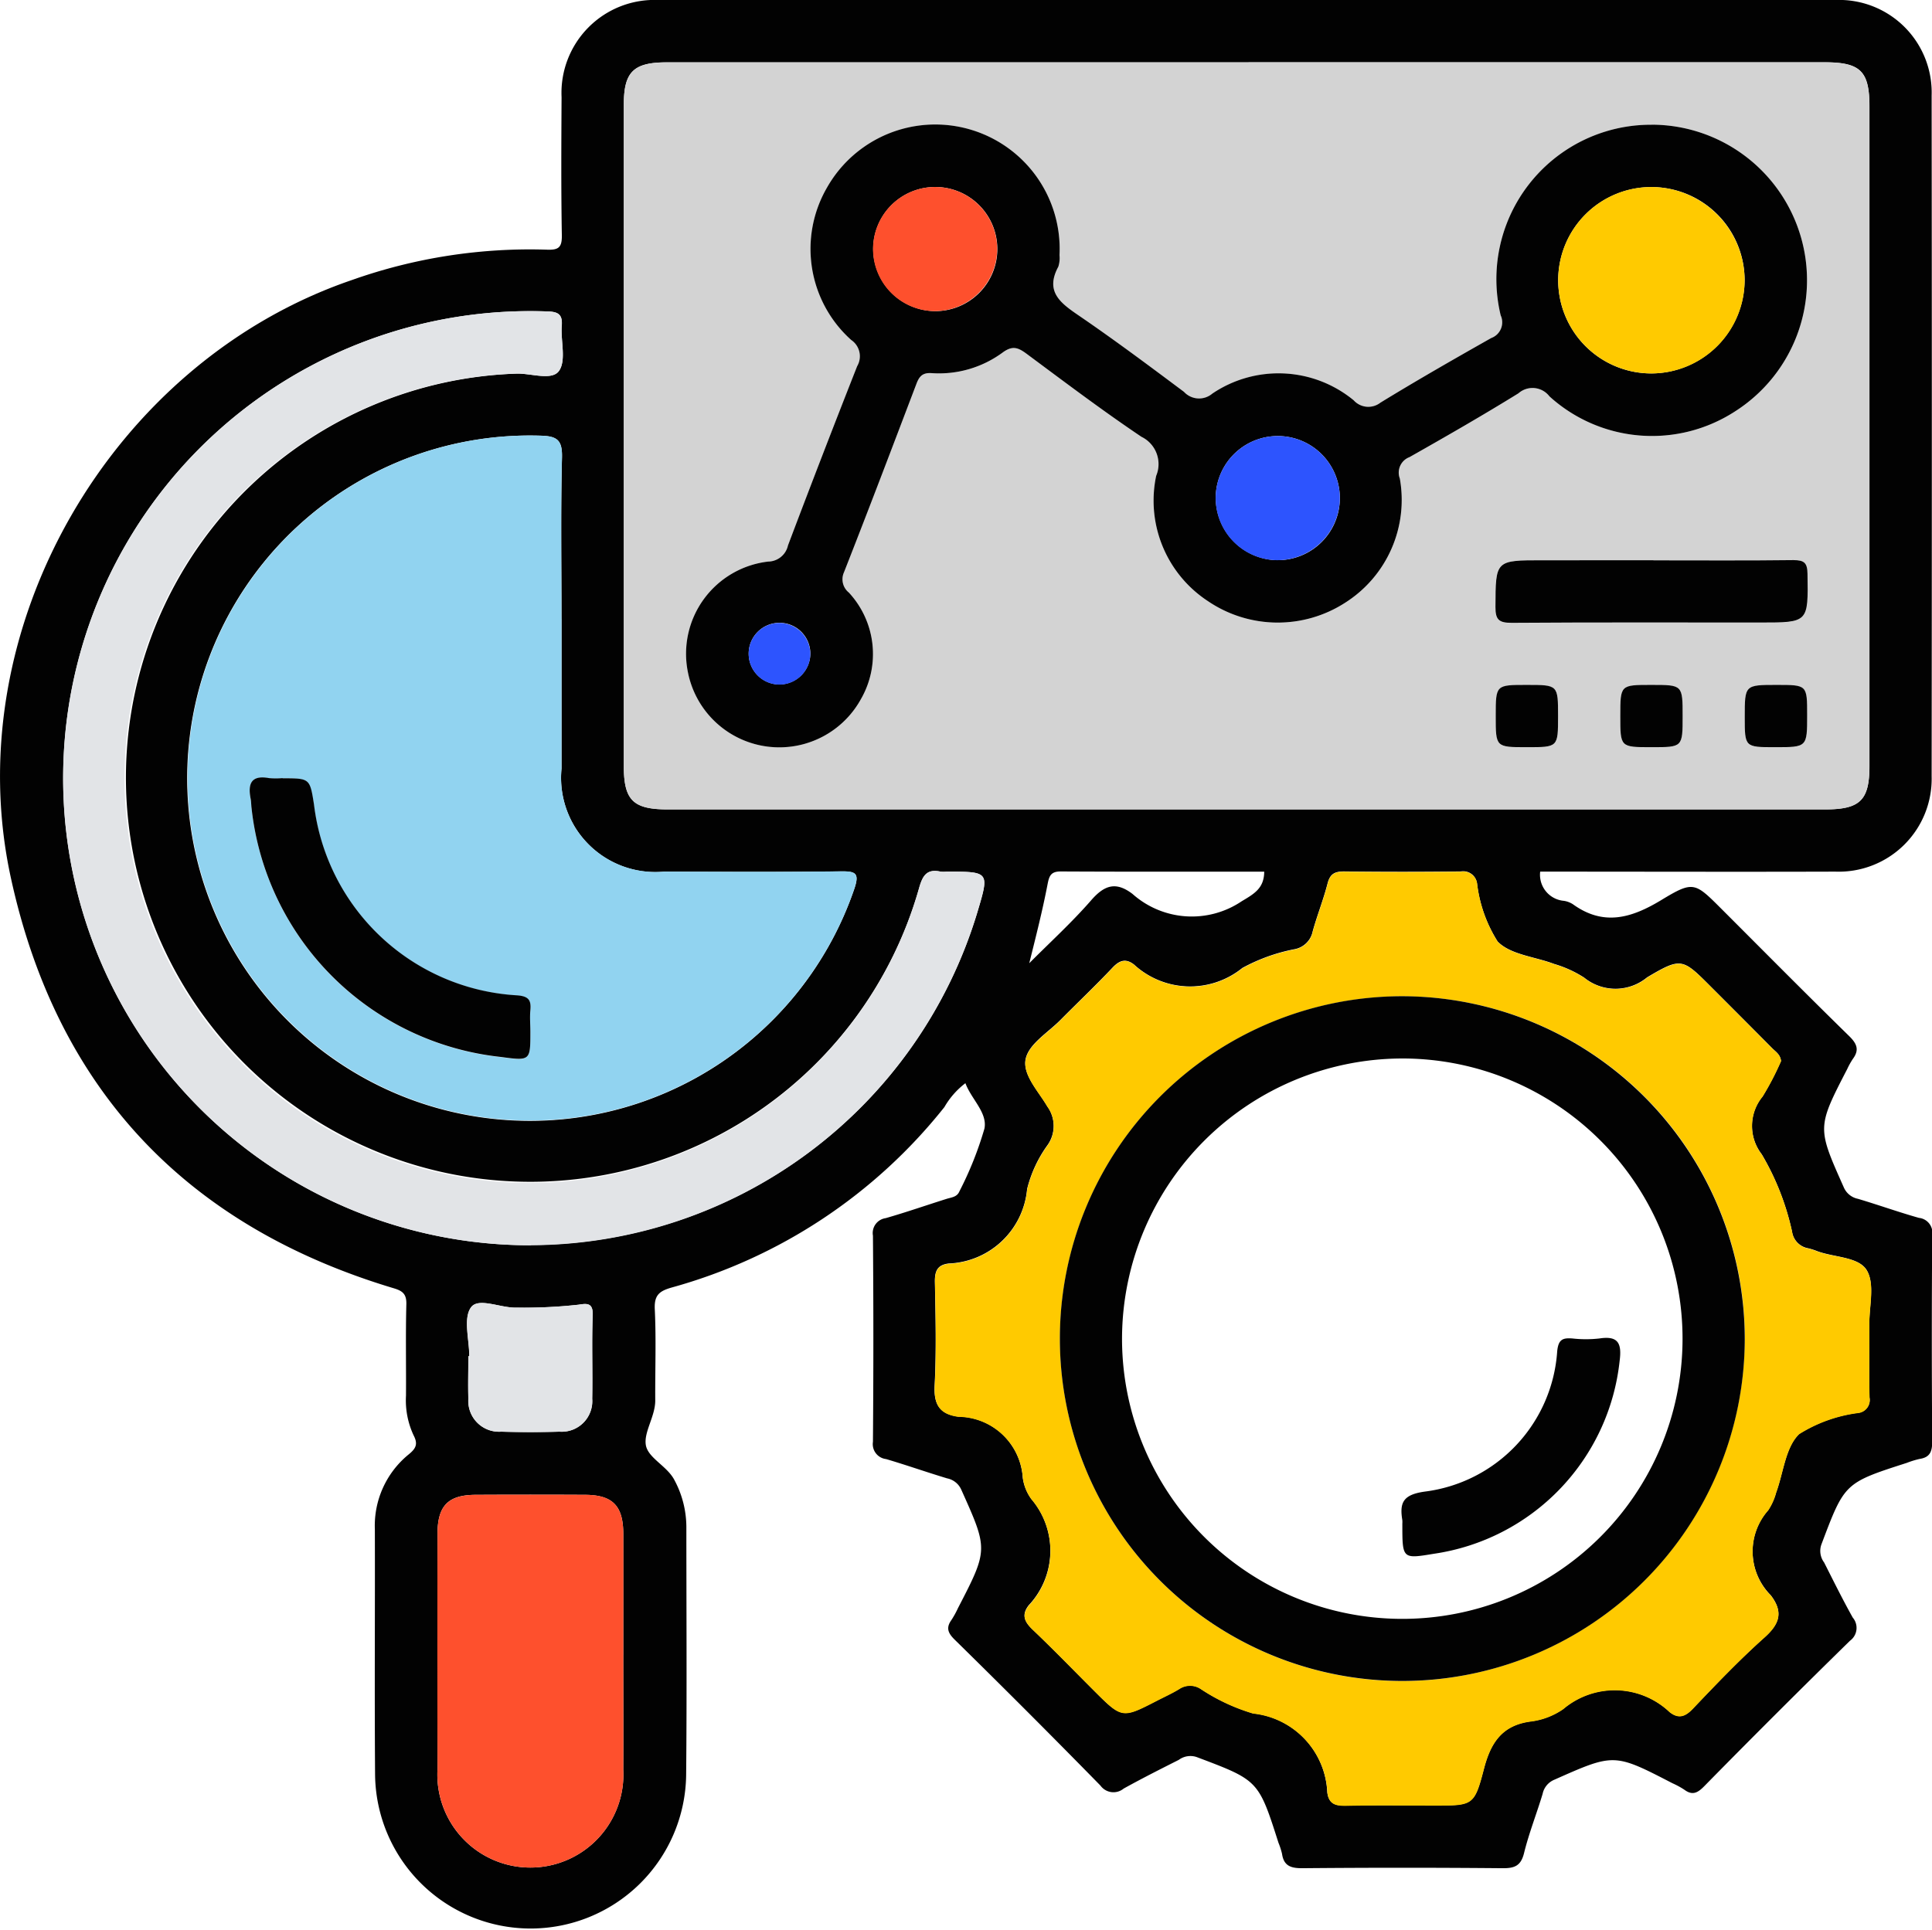 <svg id="Grupo_118335" data-name="Grupo 118335" xmlns="http://www.w3.org/2000/svg" xmlns:xlink="http://www.w3.org/1999/xlink" width="70.053" height="70" viewBox="0 0 70.053 70">
  <defs>
    <clipPath id="clip-path">
      <rect id="Rectángulo_36942" data-name="Rectángulo 36942" width="70.053" height="70" fill="none"/>
    </clipPath>
  </defs>
  <g id="Grupo_118334" data-name="Grupo 118334" clip-path="url(#clip-path)">
    <path id="Trazado_180535" data-name="Trazado 180535" d="M55.846,31.614a.948.948,0,0,0,.857,1.057.835.835,0,0,1,.328.123c1.108.8,2.115.509,3.2-.147,1.18-.716,1.22-.651,2.214.343,1.53,1.53,3.052,3.068,4.6,4.582.282.276.383.5.14.83a2.683,2.683,0,0,0-.205.368c-1.1,2.127-1.091,2.125-.126,4.291a.71.71,0,0,0,.512.417c.741.22,1.47.482,2.214.692a.542.542,0,0,1,.481.621q-.029,3.739,0,7.479c0,.356-.067.581-.45.641a3.18,3.18,0,0,0-.47.144c-2.268.729-2.258.733-3.1,2.963a.7.7,0,0,0,.1.649c.339.669.671,1.343,1.039,2a.576.576,0,0,1-.1.839q-2.672,2.616-5.293,5.284c-.235.238-.425.335-.714.119a3.028,3.028,0,0,0-.432-.235c-2.116-1.095-2.114-1.09-4.289-.124a.708.708,0,0,0-.418.511c-.216.718-.494,1.419-.673,2.146-.115.466-.344.553-.783.549q-3.634-.033-7.268,0c-.417,0-.662-.091-.725-.524a2.6,2.6,0,0,0-.129-.4c-.725-2.272-.729-2.263-2.962-3.106a.708.708,0,0,0-.651.1c-.67.338-1.341.676-2,1.042a.581.581,0,0,1-.84-.107q-2.616-2.672-5.285-5.292c-.241-.237-.327-.429-.119-.716a3.309,3.309,0,0,0,.237-.431c1.1-2.126,1.093-2.124.121-4.291a.714.714,0,0,0-.515-.414c-.741-.223-1.471-.481-2.214-.7a.545.545,0,0,1-.476-.624q.031-3.739,0-7.479a.545.545,0,0,1,.461-.634c.743-.213,1.474-.468,2.211-.7.176-.056.377-.063.463-.271a12.648,12.648,0,0,0,.908-2.277c.116-.578-.476-1.068-.69-1.647a2.915,2.915,0,0,0-.762.867,19.122,19.122,0,0,1-9.879,6.541c-.446.127-.647.269-.622.786.053,1.1.01,2.21.017,3.315,0,.578-.417,1.137-.342,1.611s.771.76,1.036,1.272a3.613,3.613,0,0,1,.434,1.687c0,3.01.021,6.021-.008,9.031a5.64,5.64,0,0,1-11.279-.038c-.023-2.963,0-5.927-.008-8.89a3.335,3.335,0,0,1,1.233-2.724c.261-.214.336-.373.171-.689a2.992,2.992,0,0,1-.275-1.439c.008-1.105-.016-2.211.013-3.316.009-.36-.131-.478-.443-.572C6.755,44.471,2.066,39.511.395,31.842c-1.966-9.021,3.62-18.7,12.368-21.687a19.309,19.309,0,0,1,7.058-1.1c.427.017.558-.072.551-.522-.029-1.669-.019-3.339-.01-5.009A3.371,3.371,0,0,1,23.861,0Q45.206,0,66.551,0A3.357,3.357,0,0,1,70.04,3.462q.014,12.347,0,24.694a3.368,3.368,0,0,1-3.492,3.456c-3.551.011-7.1,0-10.7,0M45.273,2.26H24.181c-1.212,0-1.562.343-1.562,1.537q0,11.991,0,23.981c0,1.245.336,1.576,1.594,1.576H66.186c1.26,0,1.6-.333,1.6-1.574q0-11.955,0-23.911c0-1.291-.324-1.611-1.631-1.611H45.273M20.36,22.445c0-1.951-.031-3.9.018-5.852.016-.637-.18-.777-.779-.792A12.428,12.428,0,1,0,30.974,32.245c.2-.581.053-.648-.487-.641-2.139.027-4.278.015-6.417.01a3.416,3.416,0,0,1-3.709-3.739c0-1.81,0-3.619,0-5.429M64.579,38.492c-.019-.25-.2-.351-.324-.48q-1.092-1.1-2.193-2.2c-1.055-1.056-1.086-1.108-2.338-.367a1.8,1.8,0,0,1-2.286.009,4.16,4.16,0,0,0-1.086-.494c-.7-.267-1.587-.334-2.051-.817a5.052,5.052,0,0,1-.744-2.094.506.506,0,0,0-.584-.444q-2.117.027-4.234,0c-.332,0-.508.078-.6.426-.151.59-.379,1.16-.542,1.747a.823.823,0,0,1-.638.643,6.521,6.521,0,0,0-1.913.685,3.007,3.007,0,0,1-3.927-.124c-.3-.232-.526-.157-.782.114-.613.65-1.262,1.265-1.891,1.9-.445.45-1.12.852-1.251,1.384-.143.581.452,1.185.777,1.745a1.2,1.2,0,0,1,.006,1.411,4.611,4.611,0,0,0-.736,1.588,2.971,2.971,0,0,1-2.844,2.7c-.42.051-.507.287-.5.68.025,1.246.055,2.5-.009,3.739-.036.692.177,1.042.858,1.134a2.366,2.366,0,0,1,2.337,2.211,1.688,1.688,0,0,0,.312.779,2.891,2.891,0,0,1-.095,3.852c-.28.359-.144.611.154.893.749.713,1.469,1.458,2.2,2.189,1.027,1.027,1.028,1.027,2.292.376.271-.14.552-.266.811-.425a.7.7,0,0,1,.779,0,7.06,7.06,0,0,0,1.9.888,3.011,3.011,0,0,1,2.689,2.863c.056.44.317.488.693.481,1.058-.021,2.117-.007,3.176-.007,1.407,0,1.46.014,1.81-1.332.246-.947.656-1.581,1.7-1.716a2.633,2.633,0,0,0,1.175-.45,2.891,2.891,0,0,1,3.857.11c.317.25.559.175.84-.119.844-.885,1.689-1.773,2.6-2.587.552-.493.692-.92.229-1.527a2.256,2.256,0,0,1-.093-3.087,2.193,2.193,0,0,0,.287-.64c.266-.724.338-1.642.835-2.124a5.292,5.292,0,0,1,2.158-.768.471.471,0,0,0,.393-.552c-.017-.893,0-1.788-.007-2.681,0-.657.2-1.445-.091-1.934s-1.174-.465-1.788-.69a2.373,2.373,0,0,0-.335-.108.712.712,0,0,1-.586-.6,9.447,9.447,0,0,0-1.1-2.809,1.68,1.68,0,0,1,.031-2.1,10.347,10.347,0,0,0,.666-1.28m-45.327,6.67A16.97,16.97,0,0,0,35.438,33.087c.441-1.474.441-1.474-1.12-1.474a1,1,0,0,1-.211,0c-.512-.113-.658.158-.785.61A14.659,14.659,0,1,1,18.744,13.551c.527-.012,1.272.263,1.527-.1.267-.383.054-1.085.1-1.645.033-.428-.162-.5-.53-.511a16.94,16.94,0,1,0-.586,33.869M22.6,60.015c0-1.458,0-2.916,0-4.374,0-1.031-.383-1.422-1.391-1.427q-1.976-.01-3.951,0c-1.011,0-1.393.394-1.395,1.422q-.006,4.268,0,8.537a3.373,3.373,0,1,0,6.736.005c.008-1.387,0-2.775,0-4.163M17.018,49.186h-.037c0,.516-.015,1.033,0,1.548a1.115,1.115,0,0,0,1.192,1.189q1.055.031,2.111,0a1.11,1.11,0,0,0,1.187-1.193c.021-1.008-.02-2.018.018-3.026.017-.455-.2-.436-.509-.386a17.982,17.982,0,0,1-2.246.106c-.578.023-1.381-.381-1.655-.012-.29.392-.065,1.166-.065,1.773m20.31-14.255c.751-.756,1.543-1.477,2.241-2.279.482-.554.9-.688,1.5-.229a3.234,3.234,0,0,0,3.959.264c.468-.278.81-.477.816-1.073-2.461,0-4.922.006-7.383-.007-.351,0-.414.161-.471.454-.179.935-.413,1.858-.665,2.87" transform="translate(0 0)" fill="#020202"/>
    <path id="Trazado_180536" data-name="Trazado 180536" d="M142.57,11.983h20.88c1.306,0,1.631.32,1.631,1.611q0,11.955,0,23.911c0,1.241-.338,1.573-1.6,1.574H121.511c-1.258,0-1.594-.332-1.594-1.576q0-11.99,0-23.981c0-1.194.349-1.537,1.562-1.537H142.57m14.606,2.262a5.6,5.6,0,0,0-5.464,6.914.6.6,0,0,1-.344.822c-1.349.763-2.7,1.533-4.016,2.343a.714.714,0,0,1-.97-.085A4.286,4.286,0,0,0,141.256,24a.742.742,0,0,1-1.026-.062c-1.261-.943-2.524-1.886-3.823-2.774-.664-.454-1.221-.864-.735-1.767a1.024,1.024,0,0,0,.043-.418,4.511,4.511,0,0,0-8.426-2.459,4.435,4.435,0,0,0,.876,5.532.712.712,0,0,1,.215.95q-1.278,3.241-2.508,6.5a.746.746,0,0,1-.717.586,3.365,3.365,0,0,0-2.913,4.007,3.378,3.378,0,0,0,6.275.981,3.279,3.279,0,0,0-.439-3.862.617.617,0,0,1-.176-.736c.893-2.271,1.758-4.553,2.626-6.834.1-.268.218-.411.553-.388a3.892,3.892,0,0,0,2.586-.757c.347-.251.552-.17.849.05,1.378,1.023,2.748,2.059,4.171,3.016a1.1,1.1,0,0,1,.534,1.415,4.357,4.357,0,0,0,1.871,4.541,4.507,4.507,0,0,0,4.987.058,4.415,4.415,0,0,0,1.977-4.5.6.6,0,0,1,.351-.777c1.329-.751,2.655-1.509,3.951-2.315a.771.771,0,0,1,1.122.11,5.529,5.529,0,0,0,6.727.548,5.641,5.641,0,0,0-3.03-10.4m.072,15.8H153.23c-1.722,0-1.7,0-1.711,1.693,0,.465.128.579.583.576,3.007-.02,6.015-.011,9.023-.011,1.749,0,1.735,0,1.71-1.764-.006-.4-.117-.509-.511-.5-1.692.021-3.383.009-5.075.009m-4.585,4.516c-1.132,0-1.132,0-1.132,1.127s0,1.132,1.127,1.132,1.132,0,1.132-1.127,0-1.132-1.128-1.132m4.517,0c-1.132,0-1.132,0-1.132,1.127s0,1.132,1.127,1.132,1.132,0,1.132-1.127,0-1.132-1.128-1.132m4.481,2.259c1.163,0,1.163,0,1.163-1.166,0-1.093,0-1.093-1.1-1.093-1.163,0-1.163,0-1.163,1.166,0,1.093,0,1.093,1.1,1.093" transform="translate(-97.298 -9.722)" fill="#d3d3d3"/>
    <path id="Trazado_180537" data-name="Trazado 180537" d="M49.663,90.4c0,1.81,0,3.619,0,5.429a3.416,3.416,0,0,0,3.709,3.739c2.139.005,4.278.017,6.417-.01.54-.007.683.061.488.641A12.421,12.421,0,1,1,48.9,83.758c.6.015.795.155.779.792-.049,1.95-.018,3.9-.018,5.852M39.549,96.184a2.78,2.78,0,0,1-.492,0c-.639-.117-.774.2-.667.743.023.114.019.234.035.35a10.183,10.183,0,0,0,9.027,9.019c1.082.145,1.082.145,1.082-.914,0-.258-.02-.518,0-.774.035-.367-.059-.512-.477-.545a7.871,7.871,0,0,1-7.371-6.913c-.15-.962-.15-.962-1.142-.962" transform="translate(-29.303 -67.957)" fill="#91d3f0"/>
    <path id="Trazado_180538" data-name="Trazado 180538" d="M210.355,174.457a10.362,10.362,0,0,1-.666,1.28,1.679,1.679,0,0,0-.031,2.1,9.452,9.452,0,0,1,1.1,2.809.713.713,0,0,0,.586.6,2.351,2.351,0,0,1,.335.108c.614.224,1.49.189,1.788.69s.088,1.278.091,1.934c.005.894-.01,1.788.007,2.681a.472.472,0,0,1-.393.552,5.286,5.286,0,0,0-2.158.768c-.5.482-.569,1.4-.835,2.124a2.2,2.2,0,0,1-.287.64,2.255,2.255,0,0,0,.093,3.087c.463.607.323,1.033-.229,1.527-.911.814-1.756,1.7-2.6,2.587-.28.294-.522.369-.839.119a2.891,2.891,0,0,0-3.857-.11,2.631,2.631,0,0,1-1.175.449c-1.042.135-1.453.769-1.7,1.716-.35,1.346-.4,1.333-1.81,1.333-1.059,0-2.117-.014-3.176.007-.376.008-.638-.041-.693-.481a3.012,3.012,0,0,0-2.689-2.863,7.055,7.055,0,0,1-1.9-.888.7.7,0,0,0-.779,0c-.26.159-.54.285-.811.425-1.265.651-1.265.651-2.292-.376-.732-.732-1.452-1.476-2.2-2.189-.3-.283-.434-.535-.154-.893a2.891,2.891,0,0,0,.095-3.852,1.687,1.687,0,0,1-.312-.779,2.366,2.366,0,0,0-2.337-2.211c-.681-.092-.893-.442-.858-1.134.064-1.243.034-2.492.009-3.739-.008-.393.079-.628.5-.68a2.971,2.971,0,0,0,2.844-2.7,4.612,4.612,0,0,1,.736-1.588,1.2,1.2,0,0,0-.006-1.411c-.325-.56-.92-1.164-.777-1.745.131-.532.807-.934,1.251-1.384.628-.636,1.278-1.251,1.891-1.9.256-.271.485-.346.782-.114a3.008,3.008,0,0,0,3.927.125,6.513,6.513,0,0,1,1.913-.685.822.822,0,0,0,.638-.643c.163-.588.391-1.158.542-1.748.089-.348.266-.43.6-.426q2.117.023,4.234,0a.506.506,0,0,1,.584.444,5.051,5.051,0,0,0,.744,2.094c.464.482,1.354.55,2.051.817a4.166,4.166,0,0,1,1.086.494,1.8,1.8,0,0,0,2.285-.009c1.252-.741,1.283-.689,2.338.367q1.1,1.1,2.193,2.2c.129.13.306.23.324.48m-1.315,10.06A12.417,12.417,0,1,0,196.6,196.933a12.435,12.435,0,0,0,12.438-12.416" transform="translate(-145.776 -135.964)" fill="#ffca00"/>
    <path id="Trazado_180539" data-name="Trazado 180539" d="M29.107,93.711a16.94,16.94,0,1,1,.586-33.869c.369.011.564.083.53.511-.043.559.17,1.262-.1,1.644-.255.366-1,.09-1.527.1A14.68,14.68,0,1,0,43.176,80.77c.127-.452.273-.723.785-.61a1,1,0,0,0,.211,0c1.561,0,1.561,0,1.12,1.474A16.97,16.97,0,0,1,29.107,93.711" transform="translate(-9.855 -48.548)" fill="#e2e4e7"/>
    <path id="Trazado_180540" data-name="Trazado 180540" d="M90.817,293.209c0,1.387.006,2.775,0,4.163a3.373,3.373,0,1,1-6.736-.005q-.012-4.269,0-8.537c0-1.028.384-1.417,1.395-1.422q1.976-.009,3.952,0c1.007,0,1.387.4,1.39,1.427.005,1.458,0,2.916,0,4.374" transform="translate(-68.217 -233.194)" fill="#fe502d"/>
    <path id="Trazado_180541" data-name="Trazado 180541" d="M89.865,252.476c0-.607-.225-1.381.065-1.773.274-.37,1.077.035,1.655.011a17.98,17.98,0,0,0,2.246-.106c.305-.051.526-.07.509.386-.038,1.007,0,2.017-.018,3.026a1.11,1.11,0,0,1-1.187,1.193q-1.055.031-2.111,0a1.116,1.116,0,0,1-1.192-1.189c-.018-.515,0-1.032,0-1.548h.037" transform="translate(-72.847 -203.289)" fill="#e2e4e7"/>
    <path id="Trazado_180542" data-name="Trazado 180542" d="M166.862,23.967a5.641,5.641,0,0,1,3.03,10.4,5.529,5.529,0,0,1-6.728-.548.771.771,0,0,0-1.122-.11c-1.3.805-2.622,1.563-3.951,2.315a.6.6,0,0,0-.351.777,4.415,4.415,0,0,1-1.977,4.5,4.507,4.507,0,0,1-4.987-.058,4.357,4.357,0,0,1-1.871-4.541,1.1,1.1,0,0,0-.534-1.415c-1.423-.957-2.793-1.993-4.171-3.016-.3-.22-.5-.3-.849-.05a3.892,3.892,0,0,1-2.586.757c-.335-.023-.451.12-.553.388-.867,2.281-1.733,4.563-2.626,6.834a.617.617,0,0,0,.176.736A3.279,3.279,0,0,1,138.2,44.8a3.378,3.378,0,0,1-6.275-.981,3.365,3.365,0,0,1,2.913-4.007.746.746,0,0,0,.717-.586q1.231-3.26,2.508-6.5a.712.712,0,0,0-.215-.95,4.435,4.435,0,0,1-.876-5.532A4.511,4.511,0,0,1,145.4,28.7a1.024,1.024,0,0,1-.043.418c-.486.9.071,1.313.735,1.766,1.3.888,2.562,1.831,3.823,2.774a.742.742,0,0,0,1.026.062,4.286,4.286,0,0,1,5.126.243.714.714,0,0,0,.97.085c1.321-.81,2.667-1.58,4.016-2.343a.605.605,0,0,0,.344-.822,5.6,5.6,0,0,1,5.464-6.914m3.381,5.626a3.38,3.38,0,1,0-3.4,3.394,3.4,3.4,0,0,0,3.4-3.394M140.9,30.729a2.251,2.251,0,1,0-2.256-2.227,2.269,2.269,0,0,0,2.256,2.227m12.31,9.03a2.251,2.251,0,1,0-2.145-2.336,2.272,2.272,0,0,0,2.145,2.336m-16.844,3.4a1.118,1.118,0,1,0-1.126,1.11,1.128,1.128,0,0,0,1.126-1.11" transform="translate(-106.983 -19.445)" fill="#020202"/>
    <path id="Trazado_180543" data-name="Trazado 180543" d="M293.2,107.711c1.692,0,3.384.012,5.075-.009.395,0,.505.1.511.5.026,1.764.04,1.764-1.709,1.764-3.008,0-6.015-.01-9.023.011-.456,0-.585-.111-.583-.576.008-1.693-.011-1.693,1.711-1.693H293.2" transform="translate(-233.247 -87.388)" fill="#020202"/>
    <path id="Trazado_180544" data-name="Trazado 180544" d="M288.665,131.693c1.128,0,1.128,0,1.128,1.132s0,1.127-1.132,1.127-1.128,0-1.128-1.132,0-1.127,1.132-1.127" transform="translate(-233.299 -106.853)" fill="#020202"/>
    <path id="Trazado_180545" data-name="Trazado 180545" d="M312.612,131.693c1.128,0,1.128,0,1.128,1.132s0,1.127-1.132,1.127-1.128,0-1.128-1.132,0-1.127,1.132-1.127" transform="translate(-252.729 -106.853)" fill="#020202"/>
    <path id="Trazado_180546" data-name="Trazado 180546" d="M336.522,133.952c-1.1,0-1.1,0-1.1-1.093,0-1.166,0-1.166,1.163-1.166,1.1,0,1.1,0,1.1,1.093,0,1.166,0,1.166-1.163,1.166" transform="translate(-272.159 -106.853)" fill="#020202"/>
    <path id="Trazado_180547" data-name="Trazado 180547" d="M49.191,149.528c.992,0,.992,0,1.142.962A7.871,7.871,0,0,0,57.7,157.4c.418.033.512.177.477.545-.025.256,0,.516,0,.774,0,1.06,0,1.06-1.082.914a10.183,10.183,0,0,1-9.027-9.019c-.016-.116-.012-.235-.035-.35-.107-.546.028-.86.667-.743a2.78,2.78,0,0,0,.492,0" transform="translate(-38.946 -121.301)" fill="#020202"/>
    <path id="Trazado_180548" data-name="Trazado 180548" d="M228.58,203.978a12.417,12.417,0,1,1-12.432-12.421,12.44,12.44,0,0,1,12.432,12.421M206,203.935a10.162,10.162,0,1,0,10.219-10.12A10.181,10.181,0,0,0,206,203.935" transform="translate(-165.316 -155.426)" fill="#020202"/>
    <path id="Trazado_180549" data-name="Trazado 180549" d="M306.308,39.328a3.38,3.38,0,1,1-3.358-3.365,3.4,3.4,0,0,1,3.358,3.365" transform="translate(-243.049 -29.18)" fill="#ffca00"/>
    <path id="Trazado_180550" data-name="Trazado 180550" d="M170.1,40.462a2.251,2.251,0,1,1,2.244-2.24,2.269,2.269,0,0,1-2.244,2.24" transform="translate(-136.187 -29.178)" fill="#fe502d"/>
    <path id="Trazado_180551" data-name="Trazado 180551" d="M235.842,88.344a2.251,2.251,0,1,1,2.352-2.127,2.27,2.27,0,0,1-2.352,2.127" transform="translate(-189.616 -68.029)" fill="#2d54fe"/>
    <path id="Trazado_180552" data-name="Trazado 180552" d="M146.155,120.908a1.118,1.118,0,1,1-1.11-1.126,1.13,1.13,0,0,1,1.11,1.126" transform="translate(-116.774 -97.189)" fill="#2d54fe"/>
    <path id="Trazado_180553" data-name="Trazado 180553" d="M269.438,263.99a.873.873,0,0,0,0-.141c-.105-.639.032-.922.806-1.033a5.5,5.5,0,0,0,4.81-5.093c.044-.429.2-.488.549-.462a4.412,4.412,0,0,0,.984,0c.684-.106.811.184.732.805a7.925,7.925,0,0,1-6.743,7.005c-1.137.188-1.137.188-1.137-1.079" transform="translate(-218.591 -208.718)" fill="#020202"/>
  </g>
</svg>
